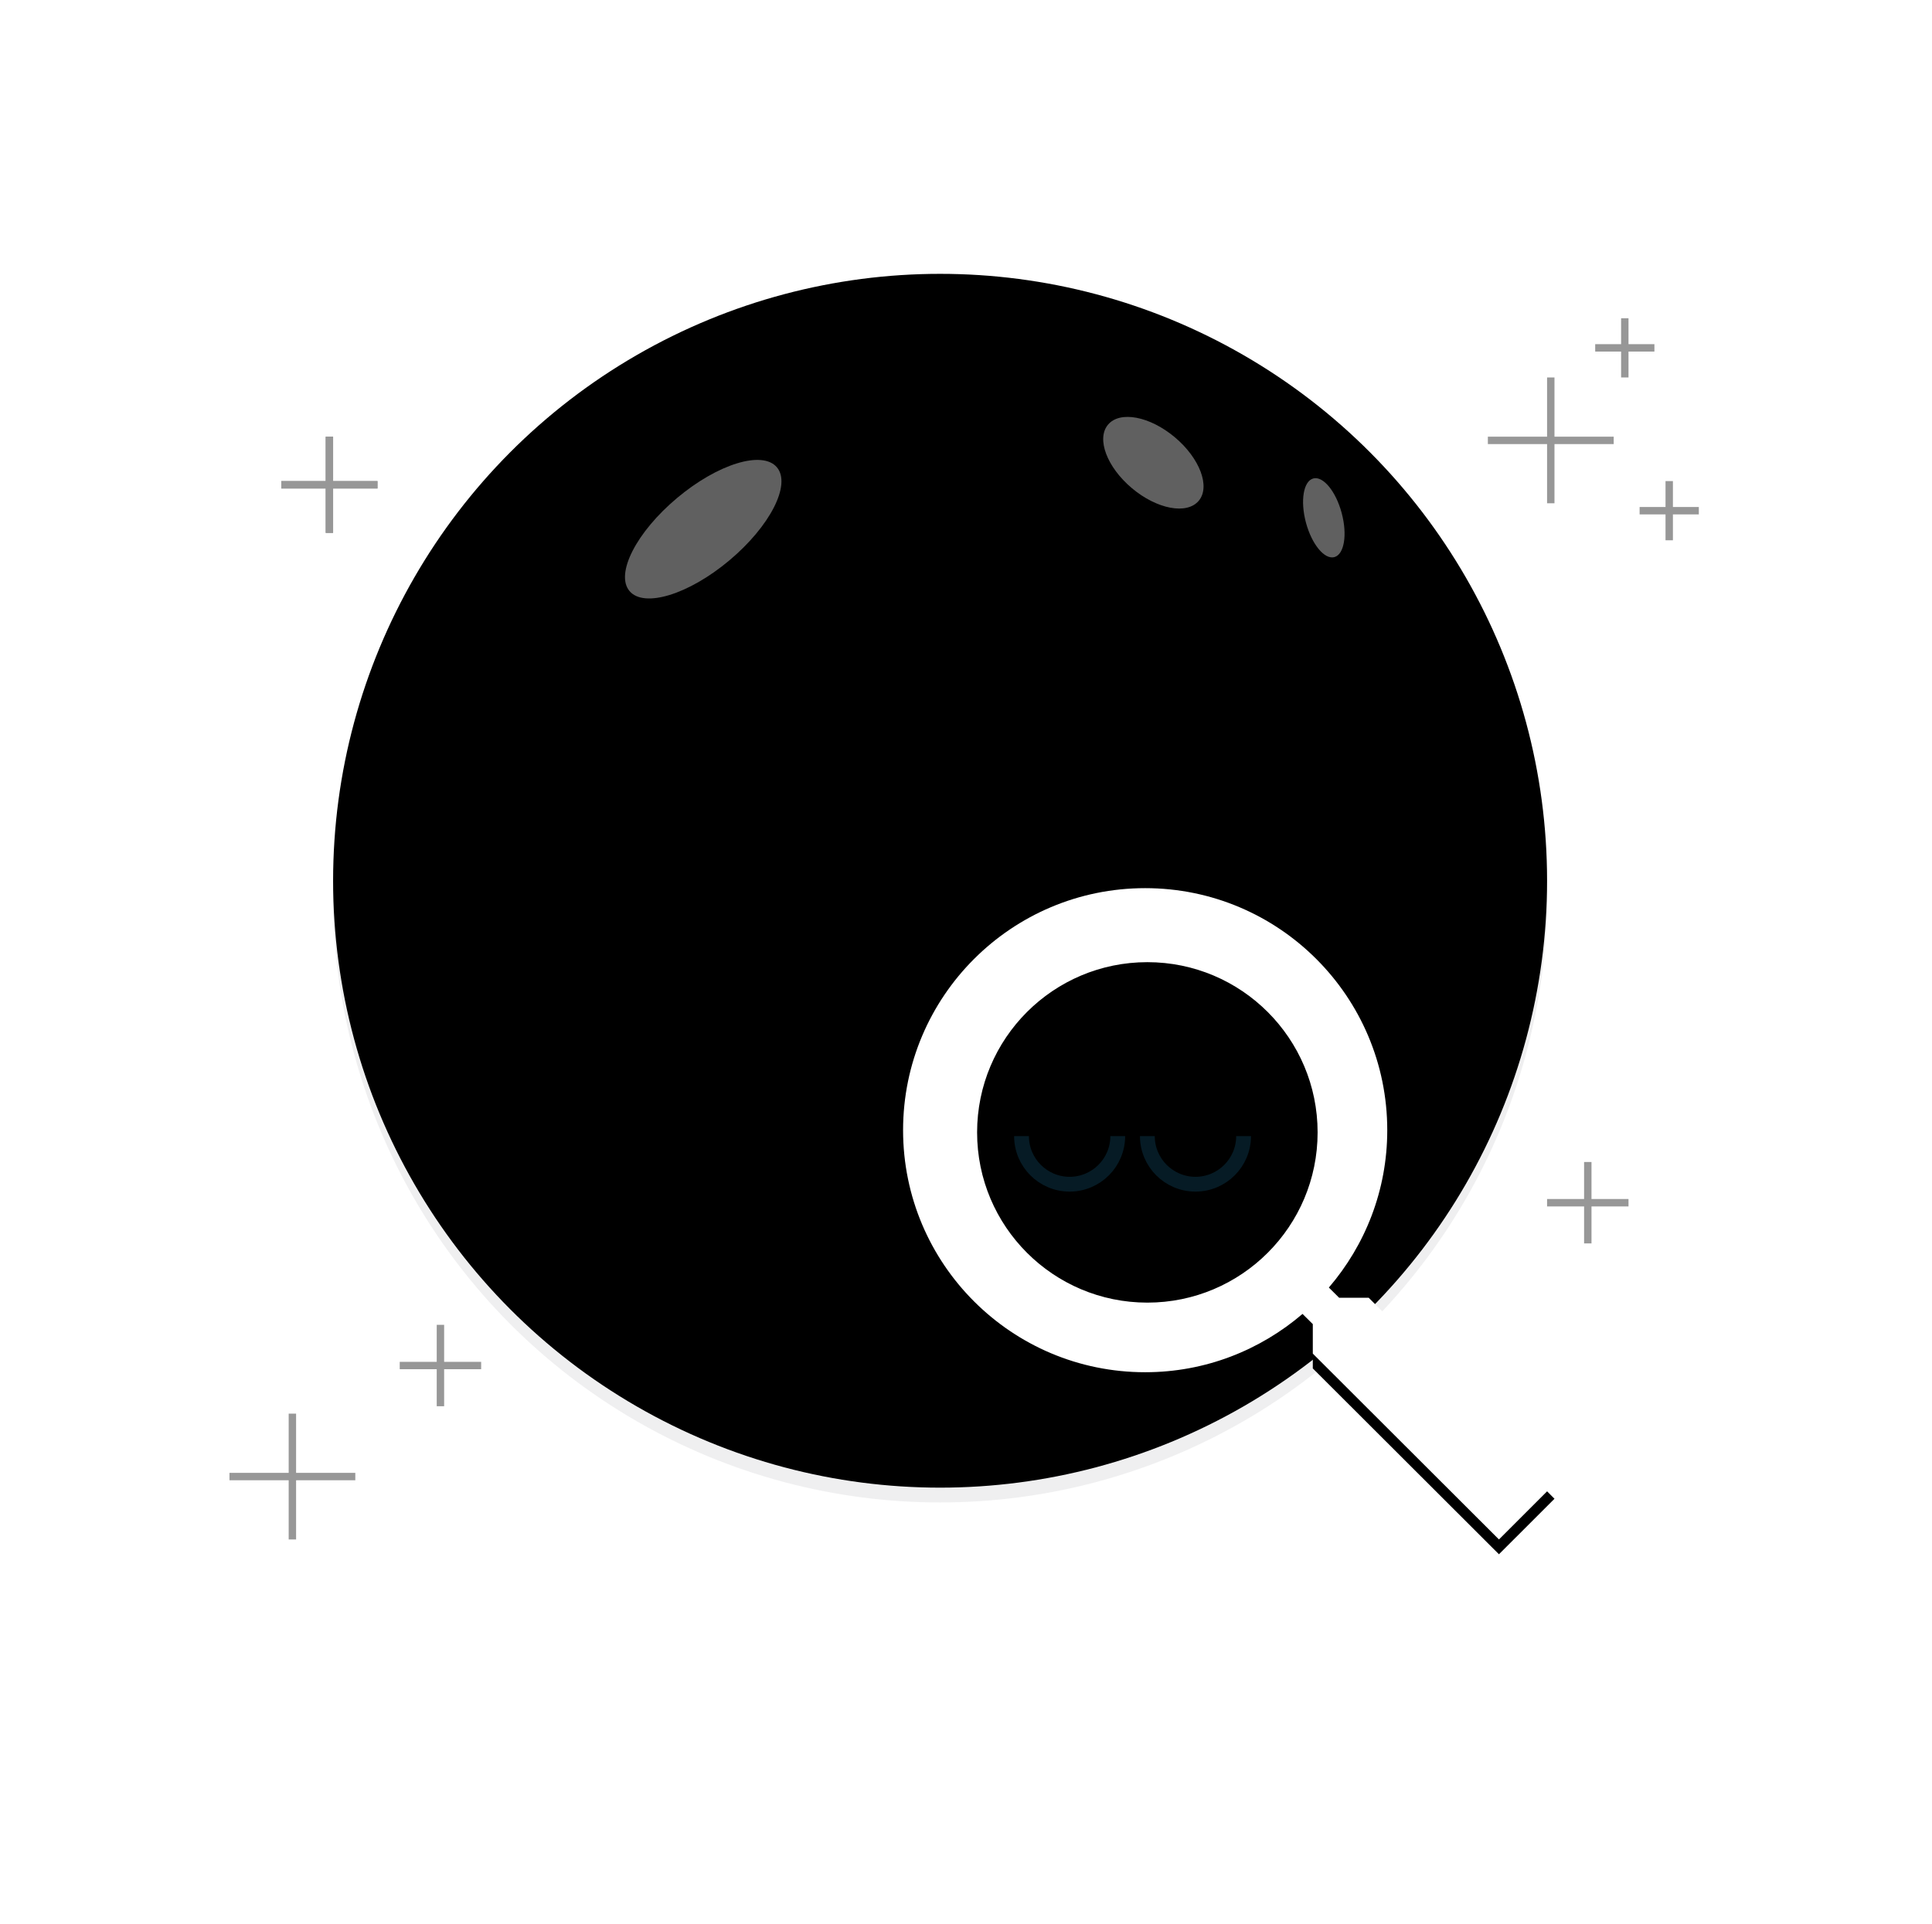 <?xml version="1.0" encoding="UTF-8"?>
<svg width="261px" height="260px" viewBox="0 0 261 260" version="1.1" xmlns="http://www.w3.org/2000/svg" xmlns:xlink="http://www.w3.org/1999/xlink">
    <!-- Generator: sketchtool 64 (101010) - https://sketch.com -->
    <title>59E618DF-5E34-44CA-9983-61D839A56BC8@1.50x</title>
    <desc>Created with sketchtool.</desc>
    <defs>
        <circle id="path-1" cx="82" cy="82" r="82"></circle>
        <filter x="-1.2%" y="-1.2%" width="102.4%" height="102.4%" filterUnits="objectBoundingBox" id="filter-2">
            <feGaussianBlur stdDeviation="1" in="SourceAlpha" result="shadowBlurInner1"></feGaussianBlur>
            <feOffset dx="0" dy="-2" in="shadowBlurInner1" result="shadowOffsetInner1"></feOffset>
            <feComposite in="shadowOffsetInner1" in2="SourceAlpha" operator="arithmetic" k2="-1" k3="1" result="shadowInnerInner1"></feComposite>
            <feColorMatrix values="0 0 0 0 0   0 0 0 0 0   0 0 0 0 0  0 0 0 0.038 0" type="matrix" in="shadowInnerInner1"></feColorMatrix>
        </filter>
        <path d="M184.903,152.657 L180.908,152.657 L179.519,154.036 C184.425,159.756 187.409,167.172 187.409,175.297 C187.409,193.359 172.767,208 154.704,208 C136.642,208 122,193.359 122,175.297 C122,157.236 136.642,142.595 154.704,142.595 C162.83,142.595 170.242,145.573 175.962,150.474 L177.351,149.095 L177.351,145.111 L202.498,120 L210,127.501 L184.903,152.657 L184.903,152.657 Z M155,152 C142.294,152 132,162.294 132,175 C132,187.701 142.294,198 155,198 C167.701,198 178,187.701 178,175 C178,162.294 167.701,152 155,152 L155,152 Z" id="path-3"></path>
        <filter x="-8.0%" y="-10.2%" width="115.9%" height="115.9%" filterUnits="objectBoundingBox" id="filter-4">
            <feOffset dx="0" dy="-2" in="SourceAlpha" result="shadowOffsetOuter1"></feOffset>
            <feGaussianBlur stdDeviation="2" in="shadowOffsetOuter1" result="shadowBlurOuter1"></feGaussianBlur>
            <feColorMatrix values="0 0 0 0 0   0 0 0 0 0   0 0 0 0 0  0 0 0 0.062 0" type="matrix" in="shadowBlurOuter1"></feColorMatrix>
        </filter>
    </defs>
    <g id="Assets" stroke="none" stroke-width="1" fill="none" fill-rule="evenodd">
        <g transform="translate(-463, -1089)" id="Error">
            <g transform="translate(463, 1089)">
                <g id="Group-2" transform="translate(45, 39)">
                    <g id="Oval">
                        <use fill-opacity="0.09" fill="#524F5A" fill-rule="evenodd" xlink:href="#path-1"></use>
                        <use fill="black" fill-opacity="1" filter="url(#filter-2)" xlink:href="#path-1"></use>
                    </g>
                    <ellipse id="Oval" fill-opacity="0.375" fill="#FFFFFF" transform="translate(50, 32.5) rotate(320) translate(-50, -32.5) " cx="50" cy="32.5" rx="13" ry="5.5"></ellipse>
                    <ellipse id="Oval" fill-opacity="0.195" fill="#000000" opacity="0.546" transform="translate(17.963, 80.403) rotate(5) translate(-17.963, -80.403) " cx="17.963" cy="80.403" rx="8" ry="12.5"></ellipse>
                    <ellipse id="Oval" fill-opacity="0.375" fill="#FFFFFF" transform="translate(133.838, 30.96) rotate(-15) translate(-133.838, -30.96) " cx="133.838" cy="30.96" rx="2.5" ry="5.5"></ellipse>
                    <ellipse id="Oval" fill-opacity="0.375" fill="#FFFFFF" transform="translate(110.813, 23.52) rotate(40) translate(-110.813, -23.52) " cx="110.813" cy="23.52" rx="8" ry="4.5"></ellipse>
                    <ellipse id="Oval" fill-opacity="0.195" fill="#000000" opacity="0.546" transform="translate(35.021, 137.59) rotate(40) translate(-35.021, -137.59) " cx="35.021" cy="137.59" rx="8" ry="4.5"></ellipse>
                    <ellipse id="Oval" fill-opacity="0.195" fill="#000000" opacity="0.546" transform="translate(97.33, 154.981) rotate(-11) translate(-97.33, -154.981) " cx="97.33" cy="154.981" rx="8" ry="2.5"></ellipse>
                </g>
                <g id="Shape" transform="translate(166, 164) scale(1, -1) translate(-166, -164) ">
                    <use fill="black" fill-opacity="1" filter="url(#filter-4)" xlink:href="#path-3"></use>
                    <use fill="#FFFFFF" fill-rule="evenodd" xlink:href="#path-3"></use>
                </g>
                <path d="M138,153.5 C138,157.09 140.91,160 144.5,160 L144.5,160 C148.09,160 151,157.09 151,153.5" id="Path" stroke="#061B25" stroke-width="2"></path>
                <path d="M155,153.5 C155,157.09 157.91,160 161.5,160 L161.5,160 C165.09,160 168,157.09 168,153.5" id="Path" stroke="#061B25" stroke-width="2"></path>
                <g id="Group" transform="translate(201, 51)" stroke="#979797">
                    <line x1="8.5" y1="0" x2="8.5" y2="17" id="Path-2"></line>
                    <line x1="8.5" y1="0" x2="8.5" y2="17" id="Path-2" transform="translate(8.5, 8.5) scale(-1, -1) rotate(-270) translate(-8.5, -8.5) "></line>
                </g>
                <g id="Group" transform="translate(31, 191)" stroke="#979797">
                    <line x1="8.5" y1="0" x2="8.5" y2="17" id="Path-2"></line>
                    <line x1="8.5" y1="0" x2="8.5" y2="17" id="Path-2" transform="translate(8.5, 8.5) scale(-1, -1) rotate(-270) translate(-8.5, -8.5) "></line>
                </g>
                <g id="Group" transform="translate(54, 179)" stroke="#979797">
                    <line x1="5.5" y1="0" x2="5.5" y2="11" id="Path-2"></line>
                    <line x1="5.5" y1="7.07336048e-13" x2="5.5" y2="11" id="Path-2" transform="translate(5.5, 5.5) scale(-1, -1) rotate(-270) translate(-5.5, -5.5) "></line>
                </g>
                <g id="Group" transform="translate(209, 157)" stroke="#979797">
                    <line x1="5.5" y1="0" x2="5.5" y2="11" id="Path-2"></line>
                    <line x1="5.5" y1="7.07336048e-13" x2="5.5" y2="11" id="Path-2" transform="translate(5.5, 5.5) scale(-1, -1) rotate(-270) translate(-5.5, -5.5) "></line>
                </g>
                <g id="Group" transform="translate(38, 59)" stroke="#979797">
                    <line x1="6.5" y1="0" x2="6.5" y2="13" id="Path-2"></line>
                    <line x1="6.5" y1="-8.48680603e-13" x2="6.5" y2="13" id="Path-2" transform="translate(6.5, 6.5) scale(-1, -1) rotate(-270) translate(-6.5, -6.5) "></line>
                </g>
                <g id="Group" transform="translate(38, 59)" stroke="#979797">
                    <line x1="6.5" y1="0" x2="6.5" y2="13" id="Path-2"></line>
                    <line x1="6.5" y1="-8.48680603e-13" x2="6.5" y2="13" id="Path-2" transform="translate(6.5, 6.5) scale(-1, -1) rotate(-270) translate(-6.5, -6.5) "></line>
                </g>
                <g id="Group" transform="translate(215, 43)" stroke="#979797">
                    <line x1="4.5" y1="0" x2="4.5" y2="8" id="Path-2"></line>
                    <line x1="4.5" y1="-3.41607085e-16" x2="4.5" y2="8" id="Path-2" transform="translate(4.5, 4) scale(-1, -1) rotate(-270) translate(-4.5, -4) "></line>
                </g>
                <g id="Group" transform="translate(221, 65)" stroke="#979797">
                    <line x1="4.5" y1="0" x2="4.5" y2="8" id="Path-2"></line>
                    <line x1="4.5" y1="-3.41607085e-16" x2="4.5" y2="8" id="Path-2" transform="translate(4.5, 4) scale(-1, -1) rotate(-270) translate(-4.5, -4) "></line>
                </g>
            </g>
        </g>
    </g>
</svg>